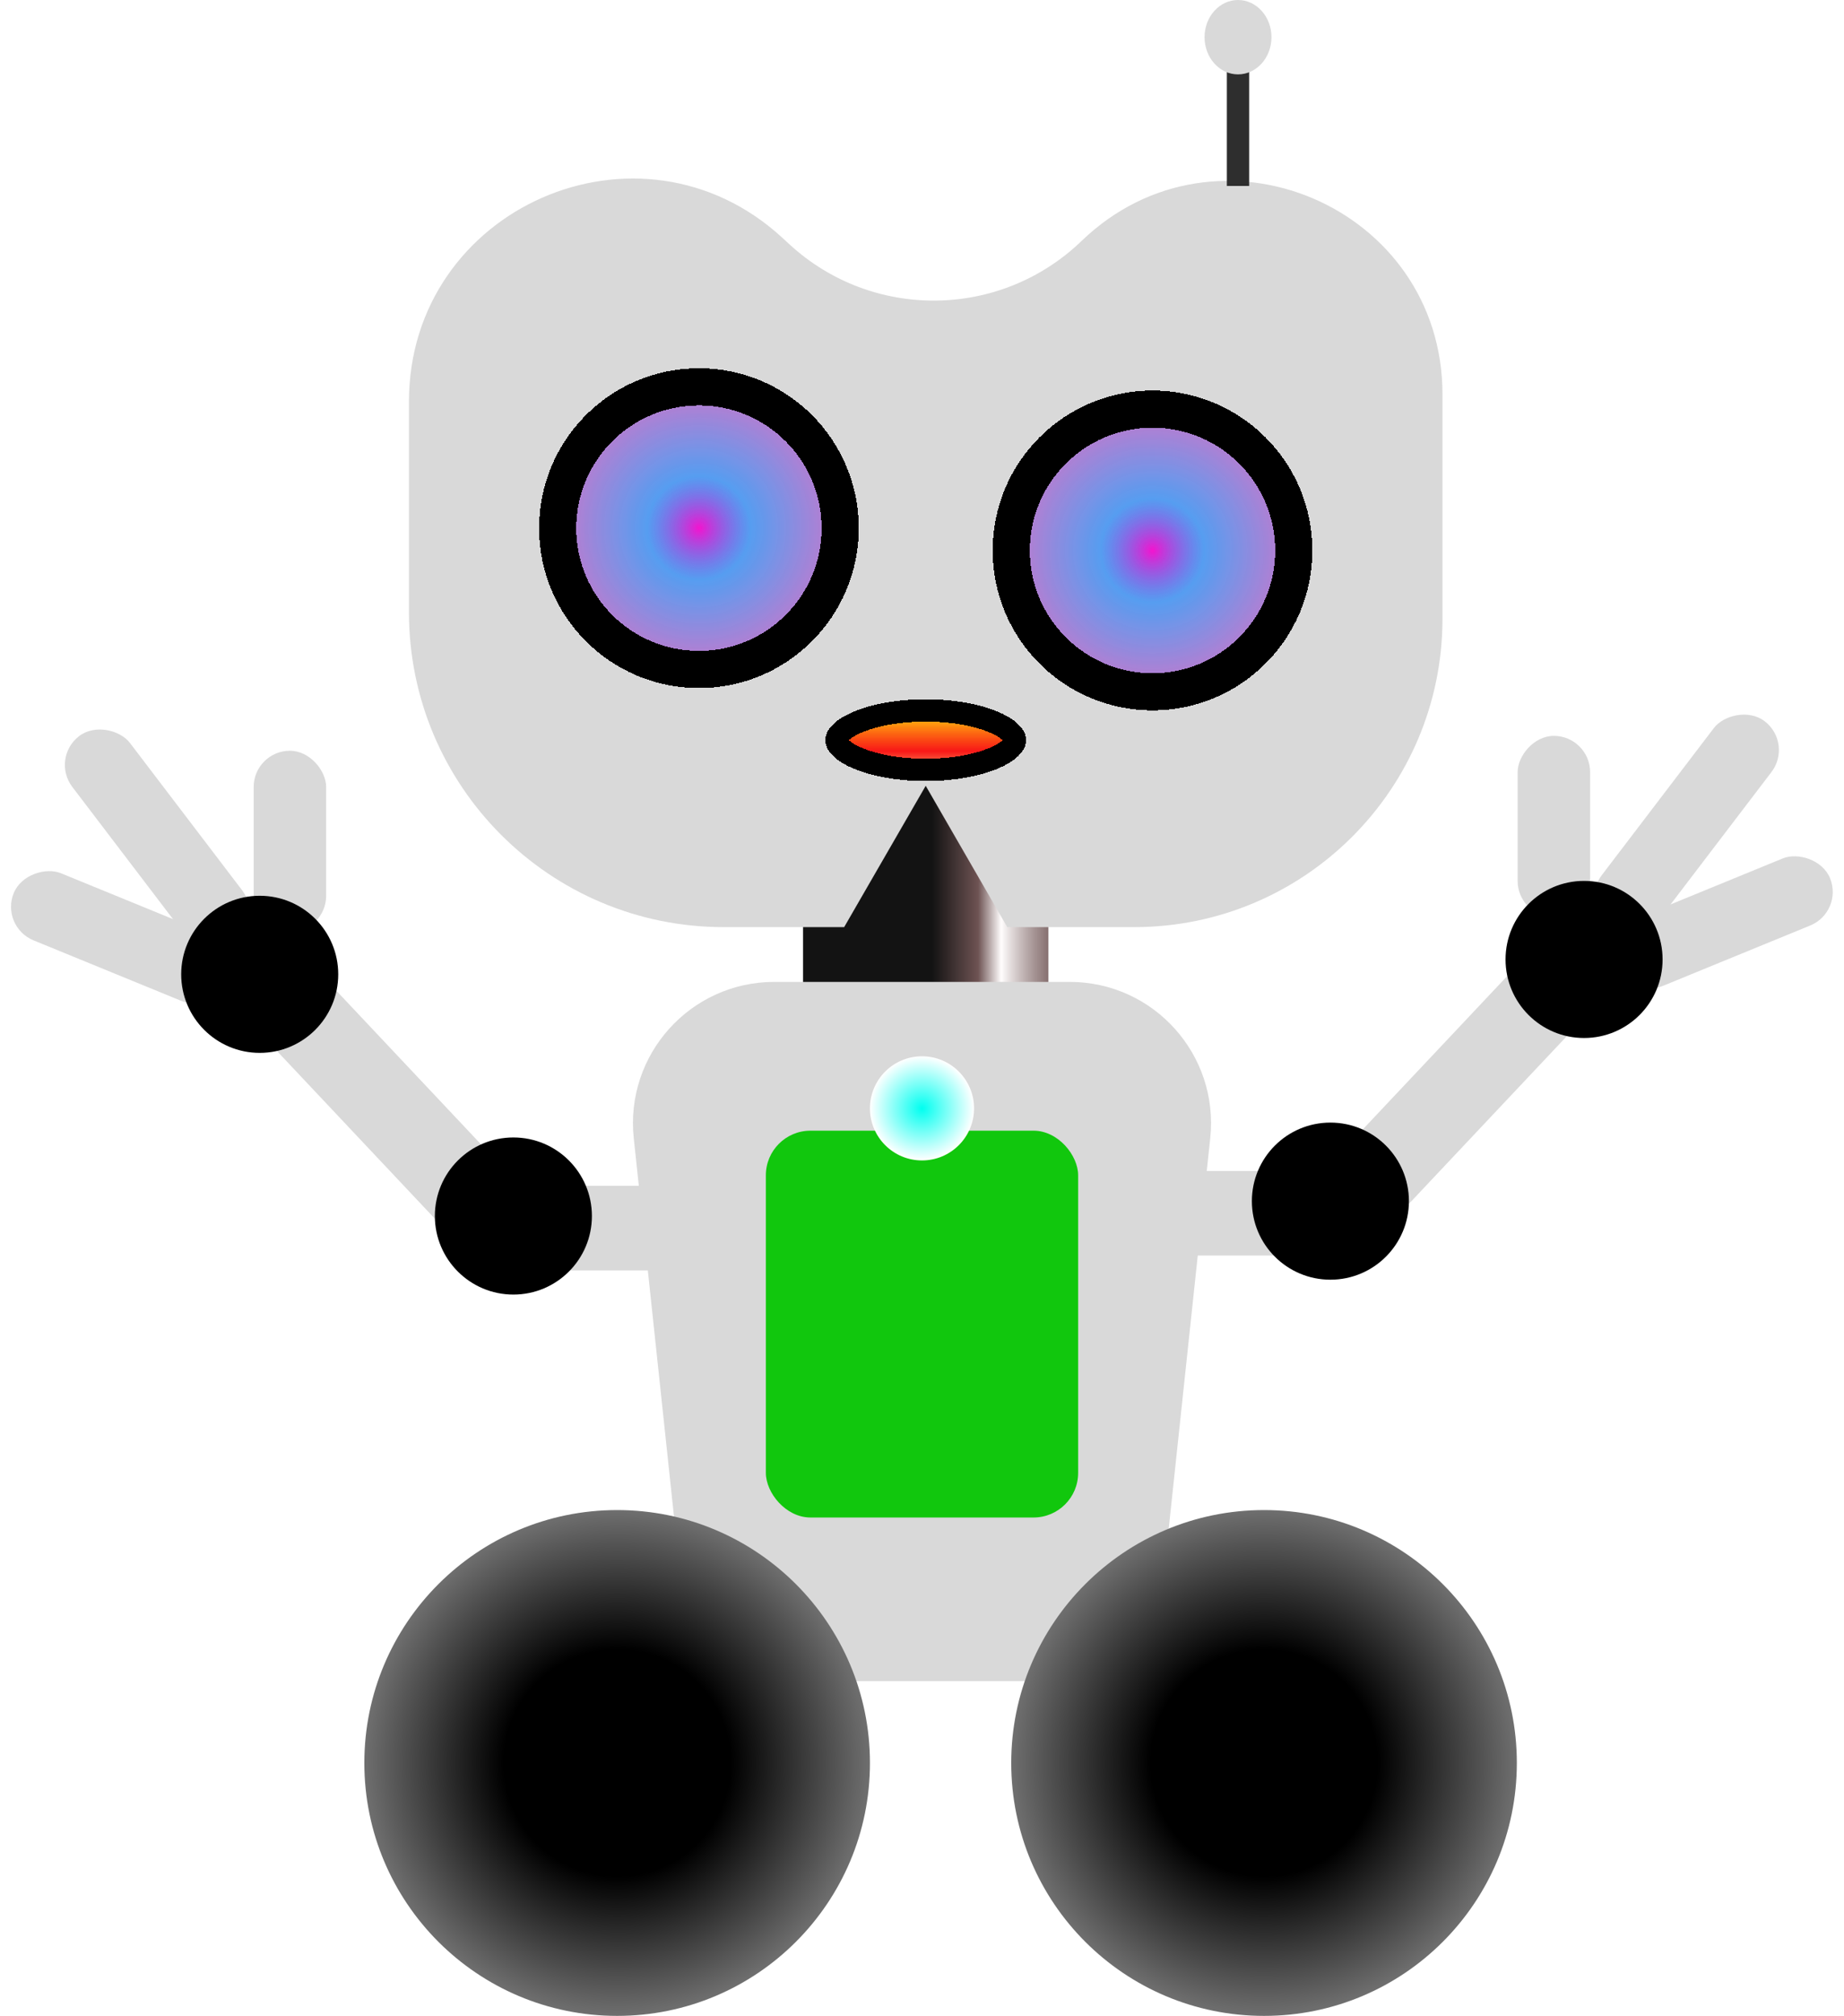  <svg id="robot" width="248" height="271" viewBox="0 0 248 271" fill="none" xmlns="http://www.w3.org/2000/svg">
        <rect x="108" y="102" width="33" height="34" fill="url(#paint0_linear_2_40)"/>
        <rect x="68.233" y="159.411" width="48.738" height="11.372" fill="#D9D9D9"/>
        <rect x="42.394" y="130.168" width="48.738" height="11.372" transform="rotate(46.71 42.394 130.168)" fill="#D9D9D9"/>
        <circle cx="69.045" cy="163.472" r="10.56" fill="black"/>
        <rect x="34.116" y="100.926" width="9.748" height="24.369" rx="4.874" fill="#D9D9D9"/>
        <rect x="6.769" y="101.907" width="9.748" height="34.645" rx="4.874" transform="rotate(-37.299 6.769 101.907)" fill="#D9D9D9"/>
        <rect y="124.568" width="9.748" height="31.223" rx="4.874" transform="rotate(-67.736 0 124.568)" fill="#D9D9D9"/>
        <circle cx="34.929" cy="130.98" r="10.56" fill="black"/>
        <rect width="48.737" height="11.372" transform="matrix(-1 0 0 1 179.737 157.411)" fill="#D9D9D9"/>
        <rect width="48.737" height="11.372" transform="matrix(-0.686 0.728 0.728 0.686 205.576 128.168)" fill="#D9D9D9"/>
        <ellipse cx="10.56" cy="10.56" rx="10.56" ry="10.56" transform="matrix(-1 0 0 1 189.485 150.912)" fill="black"/>
        <rect width="9.748" height="24.369" rx="4.874" transform="matrix(-1 0 0 1 213.854 98.925)" fill="#D9D9D9"/>
        <rect width="9.748" height="34.645" rx="4.874" transform="matrix(-0.795 -0.606 -0.606 0.795 241.201 99.907)" fill="#D9D9D9"/>
        <rect width="9.748" height="31.223" rx="4.874" transform="matrix(-0.379 -0.925 -0.925 0.379 247.97 122.568)" fill="#D9D9D9"/>
        <ellipse cx="10.56" cy="10.56" rx="10.56" ry="10.56" transform="matrix(-1 0 0 1 223.601 118.421)" fill="black"/>
        <path fill-rule="evenodd" clip-rule="evenodd" d="M105.251 31.995C86.067 14.296 55 27.904 55 54.005V82.298C55 105.681 73.956 124.636 97.338 124.636H113.53L124.5 105.636L135.47 124.636H152.528C175.433 124.636 194 106.069 194 83.165V53.035C194 27.76 163.662 14.859 145.458 32.394C134.531 42.919 117.294 43.105 106.143 32.817L105.251 31.995Z" fill="#D9D9D9"/>
        <g filter="url(#filter0_d_2_40)">
        <circle cx="94" cy="67" r="19" fill="url(#paint1_radial_2_40)" shape-rendering="crispEdges"/>
        <circle cx="94" cy="67" r="19" stroke="black" stroke-width="5" shape-rendering="crispEdges"/>
        </g>
        <g filter="url(#filter1_d_2_40)">
        <circle cx="155" cy="70" r="19" fill="url(#paint2_radial_2_40)" shape-rendering="crispEdges"/>
        <circle cx="155" cy="70" r="19" stroke="black" stroke-width="5" shape-rendering="crispEdges"/>
        </g>
        <path d="M85.235 153.01C84.041 141.785 92.84 132 104.128 132H143.872C155.16 132 163.959 141.785 162.765 153.01L156.807 209.01C155.78 218.671 147.629 226 137.914 226H110.086C100.371 226 92.22 218.671 91.192 209.01L85.235 153.01Z" fill="#D9D9D9"/>
        <circle cx="170" cy="237" r="34" fill="url(#paint3_radial_2_40)"/>
        <circle cx="83" cy="237" r="34" fill="url(#paint4_radial_2_40)"/>
        <g filter="url(#filter2_d_2_40)">
        <rect x="103" y="148" width="42" height="52" rx="6" fill="#11C70D"/>
        </g>
        <g filter="url(#filter3_d_2_40)">
        <ellipse cx="124.5" cy="95.5" rx="13.5" ry="5.5" fill="url(#paint5_linear_2_40)" shape-rendering="crispEdges"/>
        <path d="M136.5 95.5C136.5 95.724 136.395 96.083 135.898 96.561C135.398 97.043 134.595 97.546 133.48 98C131.257 98.906 128.083 99.5 124.5 99.5C120.917 99.5 117.743 98.906 115.52 98C114.405 97.546 113.602 97.043 113.102 96.561C112.605 96.083 112.5 95.724 112.5 95.5C112.5 95.276 112.605 94.917 113.102 94.439C113.602 93.957 114.405 93.454 115.52 93C117.743 92.094 120.917 91.5 124.5 91.5C128.083 91.5 131.257 92.094 133.48 93C134.595 93.454 135.398 93.957 135.898 94.439C136.395 94.917 136.5 95.276 136.5 95.5Z" stroke="black" stroke-width="3" shape-rendering="crispEdges"/>
        </g>
        <rect x="165" y="4" width="3" height="21" fill="#2E2E2E"/>
        <ellipse cx="166.5" cy="5" rx="4.5" ry="5" fill="#D9D9D9"/>
        <g filter="url(#filter4_d_2_40)">
        <circle cx="124" cy="149" r="7" fill="url(#paint6_radial_2_40)"/>
        </g>
        <defs>
        <filter id="filter0_d_2_40" x="64.5" y="41.5" width="59" height="59" filterUnits="userSpaceOnUse" color-interpolation-filters="sRGB">
        <feFlood flood-opacity="0" result="BackgroundImageFix"/>
        <feColorMatrix in="SourceAlpha" type="matrix" values="0 0 0 0 0 0 0 0 0 0 0 0 0 0 0 0 0 0 127 0" result="hardAlpha"/>
        <feMorphology radius="2" operator="dilate" in="SourceAlpha" result="effect1_dropShadow_2_40"/>
        <feOffset dy="4"/>
        <feGaussianBlur stdDeviation="3"/>
        <feComposite in2="hardAlpha" operator="out"/>
        <feColorMatrix type="matrix" values="0 0 0 0 0.025 0 0 0 0 0.025 0 0 0 0 0.025 0 0 0 0.25 0"/>
        <feBlend mode="normal" in2="BackgroundImageFix" result="effect1_dropShadow_2_40"/>
        <feBlend mode="normal" in="SourceGraphic" in2="effect1_dropShadow_2_40" result="shape"/>
        </filter>
        <filter id="filter1_d_2_40" x="125.5" y="44.5" width="59" height="59" filterUnits="userSpaceOnUse" color-interpolation-filters="sRGB">
        <feFlood flood-opacity="0" result="BackgroundImageFix"/>
        <feColorMatrix in="SourceAlpha" type="matrix" values="0 0 0 0 0 0 0 0 0 0 0 0 0 0 0 0 0 0 127 0" result="hardAlpha"/>
        <feMorphology radius="2" operator="dilate" in="SourceAlpha" result="effect1_dropShadow_2_40"/>
        <feOffset dy="4"/>
        <feGaussianBlur stdDeviation="3"/>
        <feComposite in2="hardAlpha" operator="out"/>
        <feColorMatrix type="matrix" values="0 0 0 0 0.025 0 0 0 0 0.025 0 0 0 0 0.025 0 0 0 0.25 0"/>
        <feBlend mode="normal" in2="BackgroundImageFix" result="effect1_dropShadow_2_40"/>
        <feBlend mode="normal" in="SourceGraphic" in2="effect1_dropShadow_2_40" result="shape"/>
        </filter>
        <filter id="filter2_d_2_40" x="99" y="148" width="50" height="60" filterUnits="userSpaceOnUse" color-interpolation-filters="sRGB">
        <feFlood flood-opacity="0" result="BackgroundImageFix"/>
        <feColorMatrix in="SourceAlpha" type="matrix" values="0 0 0 0 0 0 0 0 0 0 0 0 0 0 0 0 0 0 127 0" result="hardAlpha"/>
        <feOffset dy="4"/>
        <feGaussianBlur stdDeviation="2"/>
        <feComposite in2="hardAlpha" operator="out"/>
        <feColorMatrix type="matrix" values="0 0 0 0 0 0 0 0 0 0 0 0 0 0 0 0 0 0 0.25 0"/>
        <feBlend mode="normal" in2="BackgroundImageFix" result="effect1_dropShadow_2_40"/>
        <feBlend mode="normal" in="SourceGraphic" in2="effect1_dropShadow_2_40" result="shape"/>
        </filter>
        <filter id="filter3_d_2_40" x="107" y="90" width="35" height="19" filterUnits="userSpaceOnUse" color-interpolation-filters="sRGB">
        <feFlood flood-opacity="0" result="BackgroundImageFix"/>
        <feColorMatrix in="SourceAlpha" type="matrix" values="0 0 0 0 0 0 0 0 0 0 0 0 0 0 0 0 0 0 127 0" result="hardAlpha"/>
        <feOffset dy="4"/>
        <feGaussianBlur stdDeviation="2"/>
        <feComposite in2="hardAlpha" operator="out"/>
        <feColorMatrix type="matrix" values="0 0 0 0 0 0 0 0 0 0 0 0 0 0 0 0 0 0 0.25 0"/>
        <feBlend mode="normal" in2="BackgroundImageFix" result="effect1_dropShadow_2_40"/>
        <feBlend mode="normal" in="SourceGraphic" in2="effect1_dropShadow_2_40" result="shape"/>
        </filter>
        <filter id="filter4_d_2_40" x="110" y="135" width="28" height="28" filterUnits="userSpaceOnUse" color-interpolation-filters="sRGB">
        <feFlood flood-opacity="0" result="BackgroundImageFix"/>
        <feColorMatrix in="SourceAlpha" type="matrix" values="0 0 0 0 0 0 0 0 0 0 0 0 0 0 0 0 0 0 127 0" result="hardAlpha"/>
        <feMorphology radius="1" operator="dilate" in="SourceAlpha" result="effect1_dropShadow_2_40"/>
        <feOffset/>
        <feGaussianBlur stdDeviation="3"/>
        <feComposite in2="hardAlpha" operator="out"/>
        <feColorMatrix type="matrix" values="0 0 0 0 0.375 0 0 0 0 1 0 0 0 0 1 0 0 0 1 0"/>
        <feBlend mode="normal" in2="BackgroundImageFix" result="effect1_dropShadow_2_40"/>
        <feBlend mode="normal" in="SourceGraphic" in2="effect1_dropShadow_2_40" result="shape"/>
        </filter>
        <linearGradient id="paint0_linear_2_40" x1="124.5" y1="102" x2="141" y2="102" gradientUnits="userSpaceOnUse">
        <stop offset="0.052" stop-color="#131313"/>
        <stop offset="0.427" stop-color="#6E5353"/>
        <stop offset="0.615" stop-color="#FFFDFD"/>
        <stop offset="1" stop-color="#6E5353" stop-opacity="0.83"/>
        </linearGradient>
        <radialGradient id="paint1_radial_2_40" cx="0" cy="0" r="1" gradientUnits="userSpaceOnUse" gradientTransform="translate(94 67) rotate(90) scale(19)">
        <stop stop-color="#F314CF"/>
        <stop offset="0.365" stop-color="#0B7BFE" stop-opacity="0.635"/>
        <stop offset="1" stop-color="#BD4CC7" stop-opacity="0.68"/>
        </radialGradient>
        <radialGradient id="paint2_radial_2_40" cx="0" cy="0" r="1" gradientUnits="userSpaceOnUse" gradientTransform="translate(155 70) rotate(90) scale(19)">
        <stop stop-color="#F314CF"/>
        <stop offset="0.365" stop-color="#0B7BFE" stop-opacity="0.635"/>
        <stop offset="1" stop-color="#BD4CC7" stop-opacity="0.68"/>
        </radialGradient>
        <radialGradient id="paint3_radial_2_40" cx="0" cy="0" r="1" gradientUnits="userSpaceOnUse" gradientTransform="translate(170 237) rotate(90) scale(34)">
        <stop offset="0.448"/>
        <stop offset="1" stop-color="#6F6F6F"/>
        </radialGradient>
        <radialGradient id="paint4_radial_2_40" cx="0" cy="0" r="1" gradientUnits="userSpaceOnUse" gradientTransform="translate(83 237) rotate(90) scale(34)">
        <stop offset="0.448"/>
        <stop offset="1" stop-color="#6F6F6F"/>
        </radialGradient>
        <linearGradient id="paint5_linear_2_40" x1="124.154" y1="93.094" x2="124.154" y2="101" gradientUnits="userSpaceOnUse">
        <stop stop-color="#FF9F0E"/>
        <stop offset="0.491" stop-color="#FC0000" stop-opacity="0.891"/>
        <stop offset="1" stop-color="#F7F393"/>
        </linearGradient>
        <radialGradient id="paint6_radial_2_40" cx="0" cy="0" r="1" gradientUnits="userSpaceOnUse" gradientTransform="translate(124 149) rotate(90) scale(7)">
        <stop stop-color="#00FFF0"/>
        <stop offset="1" stop-color="white"/>
        </radialGradient>
        </defs>
    </svg>
